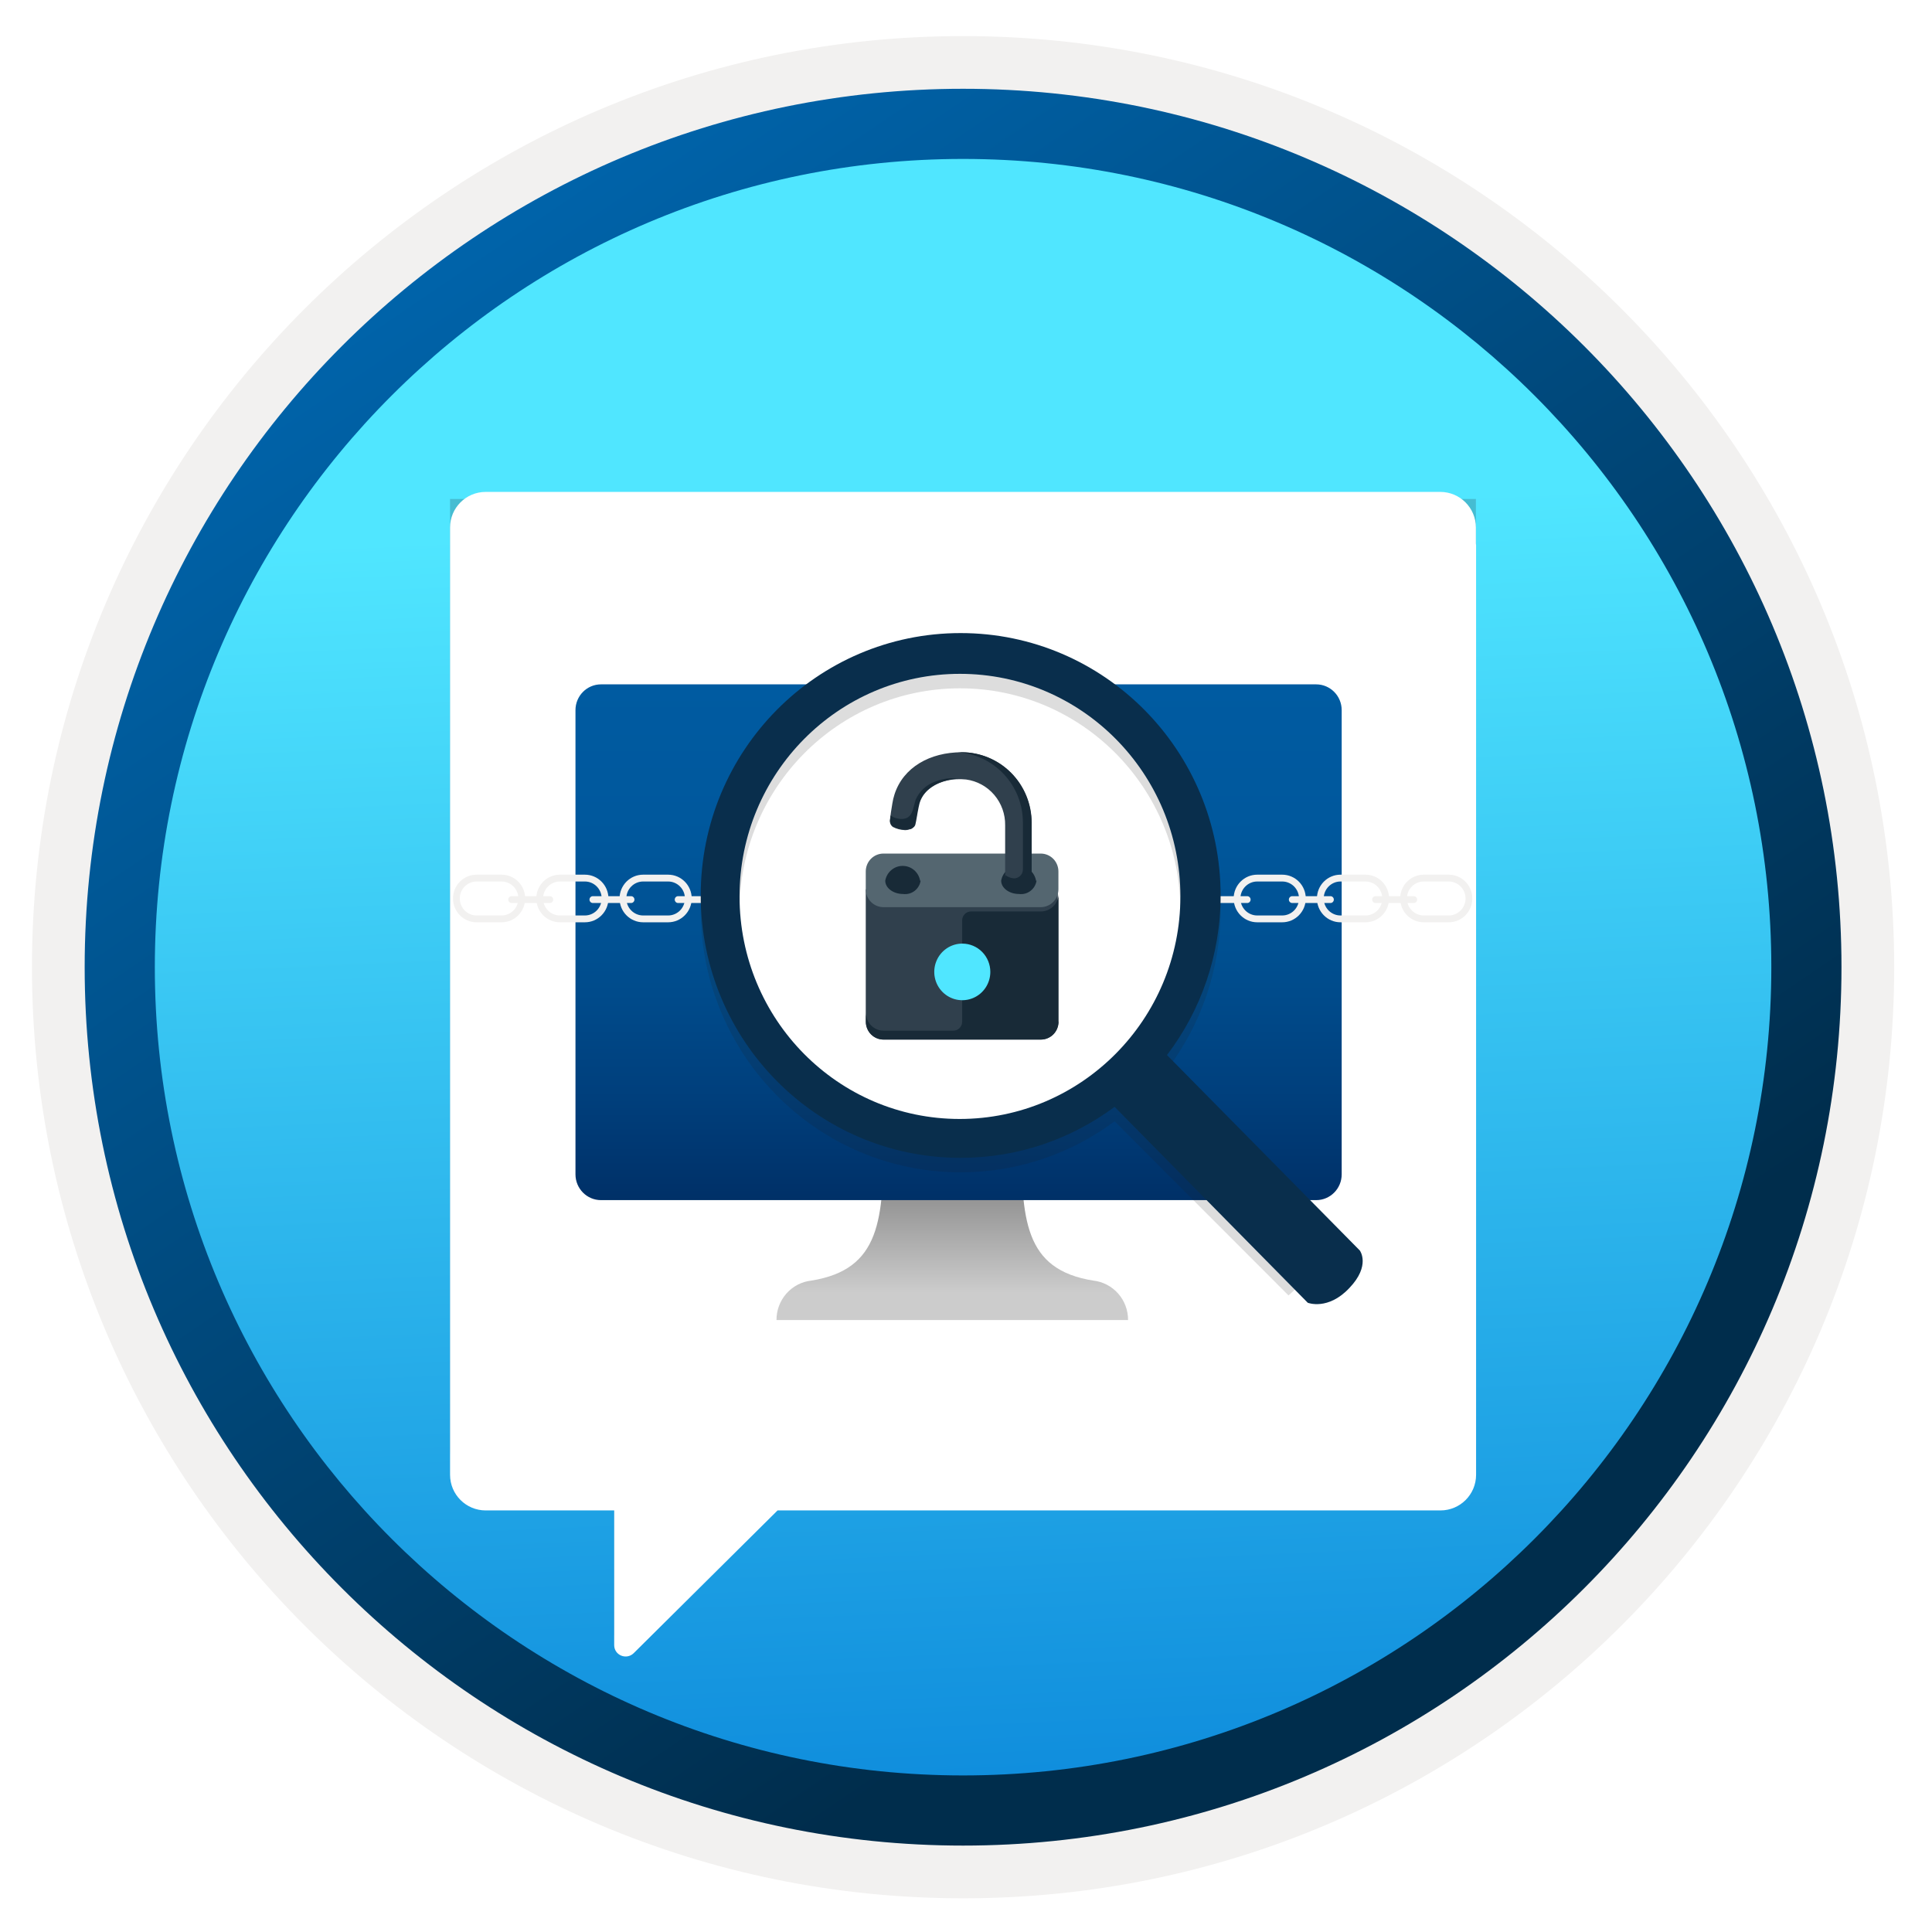 <svg width="103" height="103" viewBox="0 0 103 103" fill="none" xmlns="http://www.w3.org/2000/svg">
<path d="M51.344 98.374C25.494 98.374 4.534 77.424 4.534 51.564C4.534 25.704 25.494 4.754 51.344 4.754C77.194 4.754 98.154 25.714 98.154 51.564C98.154 77.414 77.194 98.374 51.344 98.374Z" fill="url(#paint0_linear_1316_1413)"/>
<path fill-rule="evenodd" clip-rule="evenodd" d="M97.244 51.564C97.244 76.914 76.694 97.464 51.344 97.464C25.994 97.464 5.444 76.914 5.444 51.564C5.444 26.214 25.994 5.664 51.344 5.664C76.694 5.664 97.244 26.214 97.244 51.564ZM51.344 1.924C78.764 1.924 100.984 24.144 100.984 51.564C100.984 78.984 78.754 101.204 51.344 101.204C23.924 101.204 1.704 78.974 1.704 51.564C1.704 24.144 23.924 1.924 51.344 1.924Z" fill="#F2F1F0"/>
<path opacity="0.2" d="M78.684 26.601H23.994V77.161C23.994 78.701 25.244 79.951 26.784 79.951H32.744V87.131C32.744 87.671 33.394 87.941 33.784 87.561L41.454 79.951H75.894C77.434 79.951 78.684 78.701 78.684 77.161V26.601Z" fill="#1F1D21"/>
<g filter="url(#filter0_d_1316_1413)">
<path d="M78.684 26.975V26.125C78.684 25.075 77.834 24.225 76.784 24.225H25.894C24.844 24.225 23.994 25.075 23.994 26.125V27.065V27.925V76.625C23.994 77.675 24.844 78.525 25.894 78.525H32.744V85.705C32.744 86.245 33.394 86.515 33.784 86.135L41.454 78.525H76.794C77.844 78.525 78.694 77.675 78.694 76.625V27.065C78.694 27.035 78.684 27.005 78.684 26.975Z" fill="white"/>
</g>
<path fill-rule="evenodd" clip-rule="evenodd" d="M94.434 51.563C94.434 75.363 75.144 94.653 51.344 94.653C27.544 94.653 8.254 75.363 8.254 51.563C8.254 27.763 27.544 8.473 51.344 8.473C75.144 8.473 94.434 27.763 94.434 51.563ZM51.344 4.733C77.204 4.733 98.174 25.703 98.174 51.563C98.174 77.423 77.204 98.393 51.344 98.393C25.484 98.393 4.514 77.423 4.514 51.563C4.514 25.703 25.474 4.733 51.344 4.733Z" fill="url(#paint1_linear_1316_1413)"/>
<g filter="url(#filter1_d_1316_1413)">
<path d="M43.251 66.272C46.958 65.683 47.103 62.992 47.103 58.64H54.455C54.455 62.992 54.579 65.683 58.286 66.272C58.798 66.329 59.27 66.576 59.613 66.964C59.955 67.353 60.143 67.855 60.14 68.375H41.397C41.394 67.855 41.582 67.353 41.924 66.964C42.267 66.576 42.739 66.329 43.251 66.272V66.272Z" fill="url(#paint2_linear_1316_1413)"/>
</g>
<g filter="url(#filter2_d_1316_1413)">
<path d="M32.041 34.485H70.168C70.92 34.485 71.529 35.101 71.529 35.86V60.607C71.529 61.367 70.92 61.982 70.168 61.982H32.041C31.289 61.982 30.68 61.367 30.68 60.607V35.86C30.68 35.101 31.289 34.485 32.041 34.485Z" fill="url(#paint3_linear_1316_1413)"/>
</g>
<path fill-rule="evenodd" clip-rule="evenodd" d="M25.409 46.995C24.914 46.995 24.512 47.401 24.512 47.9C24.512 48.4 24.914 48.806 25.409 48.806H26.74C27.235 48.806 27.637 48.4 27.637 47.9C27.637 47.401 27.235 46.995 26.74 46.995H25.409ZM24.151 47.9C24.151 47.199 24.714 46.631 25.409 46.631H26.74C27.435 46.631 27.998 47.199 27.998 47.9C27.998 48.602 27.435 49.17 26.74 49.17H25.409C24.714 49.17 24.151 48.602 24.151 47.9Z" fill="#F2F1F0"/>
<path fill-rule="evenodd" clip-rule="evenodd" d="M29.849 46.995C29.354 46.995 28.953 47.401 28.953 47.9C28.953 48.4 29.354 48.806 29.849 48.806H31.181C31.676 48.806 32.077 48.4 32.077 47.9C32.077 47.401 31.676 46.995 31.181 46.995H29.849ZM28.592 47.9C28.592 47.199 29.155 46.631 29.849 46.631H31.181C31.875 46.631 32.438 47.199 32.438 47.9C32.438 48.602 31.875 49.17 31.181 49.17H29.849C29.155 49.17 28.592 48.602 28.592 47.9Z" fill="#F2F1F0"/>
<path fill-rule="evenodd" clip-rule="evenodd" d="M34.288 46.995C33.793 46.995 33.391 47.401 33.391 47.9C33.391 48.4 33.793 48.806 34.288 48.806H35.619C36.114 48.806 36.516 48.4 36.516 47.9C36.516 47.401 36.114 46.995 35.619 46.995H34.288ZM33.03 47.9C33.03 47.199 33.593 46.631 34.288 46.631H35.619C36.314 46.631 36.877 47.199 36.877 47.9C36.877 48.602 36.314 49.17 35.619 49.17H34.288C33.593 49.17 33.03 48.602 33.03 47.9Z" fill="#F2F1F0"/>
<path fill-rule="evenodd" clip-rule="evenodd" d="M27.096 47.96C27.096 47.859 27.177 47.777 27.276 47.777H29.312C29.412 47.777 29.493 47.859 29.493 47.96C29.493 48.06 29.412 48.142 29.312 48.142H27.276C27.177 48.142 27.096 48.06 27.096 47.96Z" fill="#F2F1F0"/>
<path fill-rule="evenodd" clip-rule="evenodd" d="M31.427 47.96C31.427 47.859 31.508 47.777 31.607 47.777H33.644C33.743 47.777 33.824 47.859 33.824 47.96C33.824 48.06 33.743 48.142 33.644 48.142H31.607C31.508 48.142 31.427 48.06 31.427 47.96Z" fill="#F2F1F0"/>
<path fill-rule="evenodd" clip-rule="evenodd" d="M35.972 47.96C35.972 47.859 36.053 47.777 36.152 47.777H38.188C38.288 47.777 38.369 47.859 38.369 47.96C38.369 48.06 38.288 48.142 38.188 48.142H36.152C36.053 48.142 35.972 48.06 35.972 47.96Z" fill="#F2F1F0"/>
<path fill-rule="evenodd" clip-rule="evenodd" d="M67.026 46.995C66.531 46.995 66.129 47.401 66.129 47.9C66.129 48.4 66.531 48.806 67.026 48.806H68.357C68.853 48.806 69.254 48.4 69.254 47.9C69.254 47.401 68.853 46.995 68.357 46.995H67.026ZM65.769 47.9C65.769 47.199 66.332 46.631 67.026 46.631H68.357C69.052 46.631 69.615 47.199 69.615 47.9C69.615 48.602 69.052 49.17 68.357 49.17H67.026C66.332 49.17 65.769 48.602 65.769 47.9Z" fill="#F2F1F0"/>
<path fill-rule="evenodd" clip-rule="evenodd" d="M71.466 46.995C70.971 46.995 70.57 47.401 70.57 47.9C70.57 48.4 70.971 48.806 71.466 48.806H72.798C73.293 48.806 73.694 48.4 73.694 47.9C73.694 47.401 73.293 46.995 72.798 46.995H71.466ZM70.209 47.9C70.209 47.199 70.772 46.631 71.466 46.631H72.798C73.492 46.631 74.055 47.199 74.055 47.9C74.055 48.602 73.492 49.17 72.798 49.17H71.466C70.772 49.17 70.209 48.602 70.209 47.9Z" fill="#F2F1F0"/>
<path fill-rule="evenodd" clip-rule="evenodd" d="M75.904 46.995C75.409 46.995 75.007 47.401 75.007 47.9C75.007 48.4 75.409 48.806 75.904 48.806H77.235C77.73 48.806 78.132 48.4 78.132 47.9C78.132 47.401 77.73 46.995 77.235 46.995H75.904ZM74.647 47.9C74.647 47.199 75.209 46.631 75.904 46.631H77.235C77.93 46.631 78.493 47.199 78.493 47.9C78.493 48.602 77.93 49.17 77.235 49.17H75.904C75.209 49.17 74.647 48.602 74.647 47.9Z" fill="#F2F1F0"/>
<path fill-rule="evenodd" clip-rule="evenodd" d="M68.713 47.96C68.713 47.859 68.794 47.777 68.893 47.777H70.93C71.029 47.777 71.11 47.859 71.11 47.96C71.11 48.06 71.029 48.142 70.93 48.142H68.893C68.794 48.142 68.713 48.06 68.713 47.96Z" fill="#F2F1F0"/>
<path fill-rule="evenodd" clip-rule="evenodd" d="M73.153 47.96C73.153 47.859 73.234 47.777 73.334 47.777H75.37C75.47 47.777 75.551 47.859 75.551 47.96C75.551 48.06 75.47 48.142 75.37 48.142H73.334C73.234 48.142 73.153 48.06 73.153 47.96Z" fill="#F2F1F0"/>
<path fill-rule="evenodd" clip-rule="evenodd" d="M64.275 47.96C64.275 47.859 64.356 47.777 64.456 47.777H66.492C66.592 47.777 66.673 47.859 66.673 47.96C66.673 48.06 66.592 48.142 66.492 48.142H64.456C64.356 48.142 64.275 48.06 64.275 47.96Z" fill="#F2F1F0"/>
<path d="M51.294 60.403C58.285 60.403 63.952 54.681 63.952 47.623C63.952 40.565 58.285 34.843 51.294 34.843C44.304 34.843 38.637 40.565 38.637 47.623C38.637 54.681 44.304 60.403 51.294 60.403Z" fill="white"/>
<path opacity="0.15" d="M71.47 66.277L62.215 57.02C64.01 54.662 65.074 51.708 65.074 48.511C65.074 40.782 58.858 34.523 51.212 34.523C43.566 34.523 37.357 40.782 37.357 48.511C37.357 56.239 43.557 62.499 51.212 62.499C54.287 62.499 57.112 61.492 59.423 59.781L68.694 69.063L70.399 67.502L71.47 66.277ZM39.427 48.561C39.427 42.008 44.688 36.696 51.178 36.696C57.669 36.696 62.93 42.008 62.93 48.561C62.93 55.115 57.653 60.427 51.162 60.427C44.671 60.427 39.427 55.115 39.427 48.561Z" fill="#1F1D20"/>
<path d="M39.427 47.79C39.427 41.236 44.688 35.924 51.178 35.924C57.669 35.924 62.93 41.236 62.93 47.79C62.93 54.343 57.653 59.655 51.162 59.655C44.671 59.655 39.427 54.343 39.427 47.79ZM72.496 66.668L62.215 56.248C64.01 53.89 65.074 50.937 65.074 47.739C65.074 40.011 58.866 33.751 51.212 33.751C43.557 33.751 37.357 40.011 37.357 47.739C37.357 55.468 43.557 61.728 51.212 61.728C54.287 61.728 57.112 60.721 59.423 59.009L69.721 69.454C69.721 69.454 70.801 69.882 71.94 68.665C73.087 67.465 72.496 66.668 72.496 66.668Z" fill="#092E4C"/>
<g filter="url(#filter3_d_1316_1413)">
<path d="M56.241 47.61C56.258 47.553 56.268 47.493 56.27 47.433V46.449C56.264 46.264 56.19 46.089 56.06 45.957C55.931 45.828 55.756 45.753 55.573 45.751H54.842V43.837C54.843 43.371 54.752 42.91 54.576 42.479C54.4 42.048 54.141 41.657 53.815 41.328C53.488 40.998 53.101 40.737 52.674 40.559C52.248 40.381 51.791 40.289 51.329 40.29H51.173C49.57 40.334 48.328 41.136 47.928 42.381C47.881 42.525 47.845 42.673 47.821 42.824V42.897C47.787 43.089 47.728 43.453 47.709 43.665V43.739C47.703 43.763 47.703 43.788 47.709 43.812C47.719 43.832 47.734 43.849 47.753 43.862C47.906 43.933 48.072 43.974 48.24 43.985C48.298 43.987 48.356 43.977 48.411 43.955L48.542 43.891L48.601 43.69C48.601 43.547 48.732 42.922 48.791 42.706C48.821 42.588 48.867 42.476 48.927 42.371C48.972 42.283 49.024 42.199 49.083 42.12L49.117 42.076L49.19 41.997C49.504 41.702 49.879 41.481 50.288 41.352C50.697 41.223 51.129 41.188 51.553 41.249C52.205 41.334 52.802 41.659 53.231 42.161C53.66 42.663 53.89 43.307 53.877 43.97V45.731H47.056C46.963 45.73 46.87 45.747 46.784 45.783C46.698 45.818 46.62 45.871 46.554 45.937C46.488 46.004 46.436 46.083 46.401 46.17C46.366 46.257 46.348 46.35 46.35 46.444V54.537C46.352 54.722 46.426 54.898 46.554 55.029C46.62 55.097 46.7 55.151 46.788 55.187C46.876 55.225 46.97 55.245 47.066 55.246H55.578C55.766 55.244 55.947 55.168 56.08 55.034C56.213 54.899 56.288 54.717 56.289 54.527V49.485L56.245 49.632L56.241 47.61Z" fill="white"/>
</g>
<path fill-rule="evenodd" clip-rule="evenodd" d="M56.427 54.47C56.427 54.723 56.327 54.965 56.151 55.144C55.974 55.322 55.734 55.422 55.484 55.422H47.099C46.849 55.422 46.609 55.322 46.432 55.144C46.256 54.965 46.156 54.723 46.156 54.47V47.414H56.394V54.47H56.427Z" fill="#30404D"/>
<path fill-rule="evenodd" clip-rule="evenodd" d="M56.427 47.41C56.427 47.663 56.327 47.905 56.151 48.084C55.974 48.262 55.734 48.363 55.484 48.363H47.099C46.849 48.363 46.609 48.262 46.432 48.084C46.256 47.905 46.156 47.663 46.156 47.41V46.458C46.156 46.206 46.256 45.963 46.432 45.785C46.609 45.606 46.849 45.506 47.099 45.506H55.484C55.734 45.506 55.974 45.606 56.151 45.785C56.327 45.963 56.427 46.206 56.427 46.458V47.41Z" fill="#546670"/>
<path fill-rule="evenodd" clip-rule="evenodd" d="M55.497 48.591H51.767C51.642 48.591 51.522 48.641 51.434 48.731C51.345 48.82 51.296 48.941 51.296 49.067V54.471C51.296 54.597 51.246 54.719 51.157 54.808C51.069 54.897 50.949 54.947 50.824 54.947H47.108C46.858 54.947 46.618 54.847 46.441 54.669C46.264 54.49 46.165 54.248 46.165 53.995V54.471C46.165 54.724 46.264 54.966 46.441 55.145C46.618 55.323 46.858 55.423 47.108 55.423H55.492C55.742 55.423 55.982 55.323 56.159 55.145C56.336 54.966 56.435 54.724 56.435 54.471V47.648C56.433 47.898 56.333 48.138 56.158 48.314C55.982 48.49 55.745 48.59 55.497 48.591Z" fill="#182A37"/>
<path fill-rule="evenodd" clip-rule="evenodd" d="M51.307 50.306C51.011 50.305 50.722 50.392 50.475 50.558C50.229 50.723 50.037 50.958 49.923 51.234C49.809 51.51 49.779 51.813 49.836 52.106C49.893 52.4 50.035 52.669 50.244 52.88C50.453 53.092 50.719 53.236 51.009 53.295C51.299 53.353 51.6 53.324 51.873 53.21C52.147 53.096 52.381 52.902 52.545 52.654C52.709 52.406 52.797 52.114 52.797 51.815C52.797 51.416 52.64 51.032 52.361 50.749C52.082 50.467 51.703 50.307 51.307 50.306V50.306Z" fill="#50E6FF"/>
<path fill-rule="evenodd" clip-rule="evenodd" d="M55.261 46.951C55.227 47.17 55.11 47.368 54.933 47.5C54.757 47.633 54.536 47.691 54.318 47.66C53.809 47.66 53.375 47.346 53.375 46.951C53.413 46.73 53.527 46.53 53.697 46.386C53.867 46.242 54.082 46.163 54.304 46.163C54.526 46.163 54.741 46.242 54.911 46.386C55.081 46.53 55.195 46.73 55.233 46.951H55.261Z" fill="#182A37"/>
<path fill-rule="evenodd" clip-rule="evenodd" d="M49.081 46.951C49.048 47.17 48.93 47.368 48.754 47.5C48.577 47.633 48.356 47.691 48.138 47.66C47.629 47.66 47.195 47.346 47.195 46.951C47.234 46.73 47.348 46.53 47.518 46.386C47.688 46.242 47.902 46.163 48.124 46.163C48.346 46.163 48.561 46.242 48.731 46.386C48.901 46.53 49.015 46.73 49.053 46.951H49.081Z" fill="#182A37"/>
<path fill-rule="evenodd" clip-rule="evenodd" d="M51.262 40.105C49.579 40.105 48.15 40.909 47.688 42.352C47.638 42.507 47.6 42.667 47.575 42.828C47.546 43.004 47.447 43.58 47.447 43.78C47.447 43.839 47.46 43.897 47.486 43.95C47.511 44.002 47.548 44.049 47.593 44.085C47.792 44.189 48.011 44.248 48.235 44.256C48.325 44.26 48.415 44.246 48.499 44.213C48.749 44.128 48.777 43.947 48.777 43.737L48.867 43.509C48.867 42.133 50.121 41.414 51.503 41.557C52.087 41.635 52.623 41.928 53.007 42.379C53.391 42.83 53.598 43.409 53.587 44.004V46.713C53.587 46.97 53.898 47.189 54.289 47.189C54.681 47.189 54.992 46.98 54.992 46.713V43.894C54.995 43.398 54.9 42.906 54.714 42.447C54.528 41.987 54.253 41.569 53.907 41.217C53.56 40.865 53.148 40.586 52.694 40.395C52.24 40.204 51.754 40.105 51.262 40.105V40.105Z" fill="#30404D"/>
<path fill-rule="evenodd" clip-rule="evenodd" d="M51.281 40.105H51.045C51.989 40.164 52.876 40.584 53.524 41.281C54.173 41.977 54.534 42.896 54.534 43.852V46.361C54.533 46.432 54.516 46.502 54.484 46.566C54.452 46.63 54.406 46.685 54.35 46.729C54.294 46.772 54.228 46.802 54.159 46.817C54.09 46.832 54.018 46.83 53.95 46.813C53.822 46.786 53.702 46.732 53.596 46.656V47.132C53.795 47.294 54.044 47.38 54.299 47.375C54.554 47.378 54.802 47.292 55.001 47.132V43.856C55 42.861 54.608 41.907 53.91 41.203C53.212 40.5 52.267 40.105 51.281 40.105V40.105Z" fill="#182A37"/>
<path fill-rule="evenodd" clip-rule="evenodd" d="M49.84 41.675C49.615 41.758 49.409 41.884 49.233 42.048C49.058 42.211 48.916 42.408 48.817 42.628L48.675 43.147C48.595 43.442 48.439 43.623 48.166 43.656C48.047 43.667 47.928 43.658 47.812 43.627C47.692 43.602 47.58 43.55 47.482 43.475L47.444 43.751C47.443 43.812 47.457 43.873 47.485 43.927C47.513 43.981 47.554 44.027 47.605 44.061C47.802 44.163 48.02 44.22 48.241 44.227C48.324 44.227 48.406 44.217 48.486 44.199C48.51 44.202 48.534 44.202 48.557 44.199L48.619 44.17L48.689 44.118C48.74 44.081 48.778 44.03 48.798 43.97L48.84 43.775C48.868 43.604 48.972 43.008 49.024 42.823C49.051 42.725 49.089 42.631 49.137 42.542C49.472 41.899 50.217 41.59 51.075 41.499C50.656 41.459 50.232 41.52 49.84 41.675V41.675Z" fill="#182A37"/>
<defs>
<filter id="filter0_d_1316_1413" x="19.994" y="22.225" width="62.7" height="70.088" filterUnits="userSpaceOnUse" color-interpolation-filters="sRGB">
<feFlood flood-opacity="0" result="BackgroundImageFix"/>
<feColorMatrix in="SourceAlpha" type="matrix" values="0 0 0 0 0 0 0 0 0 0 0 0 0 0 0 0 0 0 127 0" result="hardAlpha"/>
<feOffset dy="2"/>
<feGaussianBlur stdDeviation="2"/>
<feComposite in2="hardAlpha" operator="out"/>
<feColorMatrix type="matrix" values="0 0 0 0 0 0 0 0 0 0 0 0 0 0 0 0 0 0 0.25 0"/>
<feBlend mode="normal" in2="BackgroundImageFix" result="effect1_dropShadow_1316_1413"/>
<feBlend mode="normal" in="SourceGraphic" in2="effect1_dropShadow_1316_1413" result="shape"/>
</filter>
<filter id="filter1_d_1316_1413" x="37.398" y="56.64" width="26.742" height="17.735" filterUnits="userSpaceOnUse" color-interpolation-filters="sRGB">
<feFlood flood-opacity="0" result="BackgroundImageFix"/>
<feColorMatrix in="SourceAlpha" type="matrix" values="0 0 0 0 0 0 0 0 0 0 0 0 0 0 0 0 0 0 127 0" result="hardAlpha"/>
<feOffset dy="2"/>
<feGaussianBlur stdDeviation="2"/>
<feComposite in2="hardAlpha" operator="out"/>
<feColorMatrix type="matrix" values="0 0 0 0 0 0 0 0 0 0 0 0 0 0 0 0 0 0 0.25 0"/>
<feBlend mode="normal" in2="BackgroundImageFix" result="effect1_dropShadow_1316_1413"/>
<feBlend mode="normal" in="SourceGraphic" in2="effect1_dropShadow_1316_1413" result="shape"/>
</filter>
<filter id="filter2_d_1316_1413" x="26.68" y="32.485" width="48.85" height="35.497" filterUnits="userSpaceOnUse" color-interpolation-filters="sRGB">
<feFlood flood-opacity="0" result="BackgroundImageFix"/>
<feColorMatrix in="SourceAlpha" type="matrix" values="0 0 0 0 0 0 0 0 0 0 0 0 0 0 0 0 0 0 127 0" result="hardAlpha"/>
<feOffset dy="2"/>
<feGaussianBlur stdDeviation="2"/>
<feComposite in2="hardAlpha" operator="out"/>
<feColorMatrix type="matrix" values="0 0 0 0 0 0 0 0 0 0 0 0 0 0 0 0 0 0 0.25 0"/>
<feBlend mode="normal" in2="BackgroundImageFix" result="effect1_dropShadow_1316_1413"/>
<feBlend mode="normal" in="SourceGraphic" in2="effect1_dropShadow_1316_1413" result="shape"/>
</filter>
<filter id="filter3_d_1316_1413" x="42.35" y="38.29" width="17.939" height="22.955" filterUnits="userSpaceOnUse" color-interpolation-filters="sRGB">
<feFlood flood-opacity="0" result="BackgroundImageFix"/>
<feColorMatrix in="SourceAlpha" type="matrix" values="0 0 0 0 0 0 0 0 0 0 0 0 0 0 0 0 0 0 127 0" result="hardAlpha"/>
<feOffset dy="2"/>
<feGaussianBlur stdDeviation="2"/>
<feComposite in2="hardAlpha" operator="out"/>
<feColorMatrix type="matrix" values="0 0 0 0 0 0 0 0 0 0 0 0 0 0 0 0 0 0 0.25 0"/>
<feBlend mode="normal" in2="BackgroundImageFix" result="effect1_dropShadow_1316_1413"/>
<feBlend mode="normal" in="SourceGraphic" in2="effect1_dropShadow_1316_1413" result="shape"/>
</filter>
<linearGradient id="paint0_linear_1316_1413" x1="58.865" y1="-48.603" x2="65.946" y2="110.797" gradientUnits="userSpaceOnUse">
<stop offset="0.474" stop-color="#50E6FF"/>
<stop offset="1" stop-color="#0078D4"/>
</linearGradient>
<linearGradient id="paint1_linear_1316_1413" x1="2.774" y1="-20.059" x2="98.302" y2="120.822" gradientUnits="userSpaceOnUse">
<stop stop-color="#007ED8"/>
<stop offset="0.707" stop-color="#002D4C"/>
</linearGradient>
<linearGradient id="paint2_linear_1316_1413" x1="50.769" y1="68.375" x2="50.769" y2="58.64" gradientUnits="userSpaceOnUse">
<stop offset="0.15" stop-color="#CCCCCC"/>
<stop offset="1" stop-color="#707070"/>
</linearGradient>
<linearGradient id="paint3_linear_1316_1413" x1="51.104" y1="34.485" x2="51.104" y2="62.032" gradientUnits="userSpaceOnUse">
<stop stop-color="#005BA1"/>
<stop offset="0.26" stop-color="#00589D"/>
<stop offset="0.53" stop-color="#004F90"/>
<stop offset="0.8" stop-color="#003F7C"/>
<stop offset="1" stop-color="#003067"/>
</linearGradient>
</defs>
</svg>
